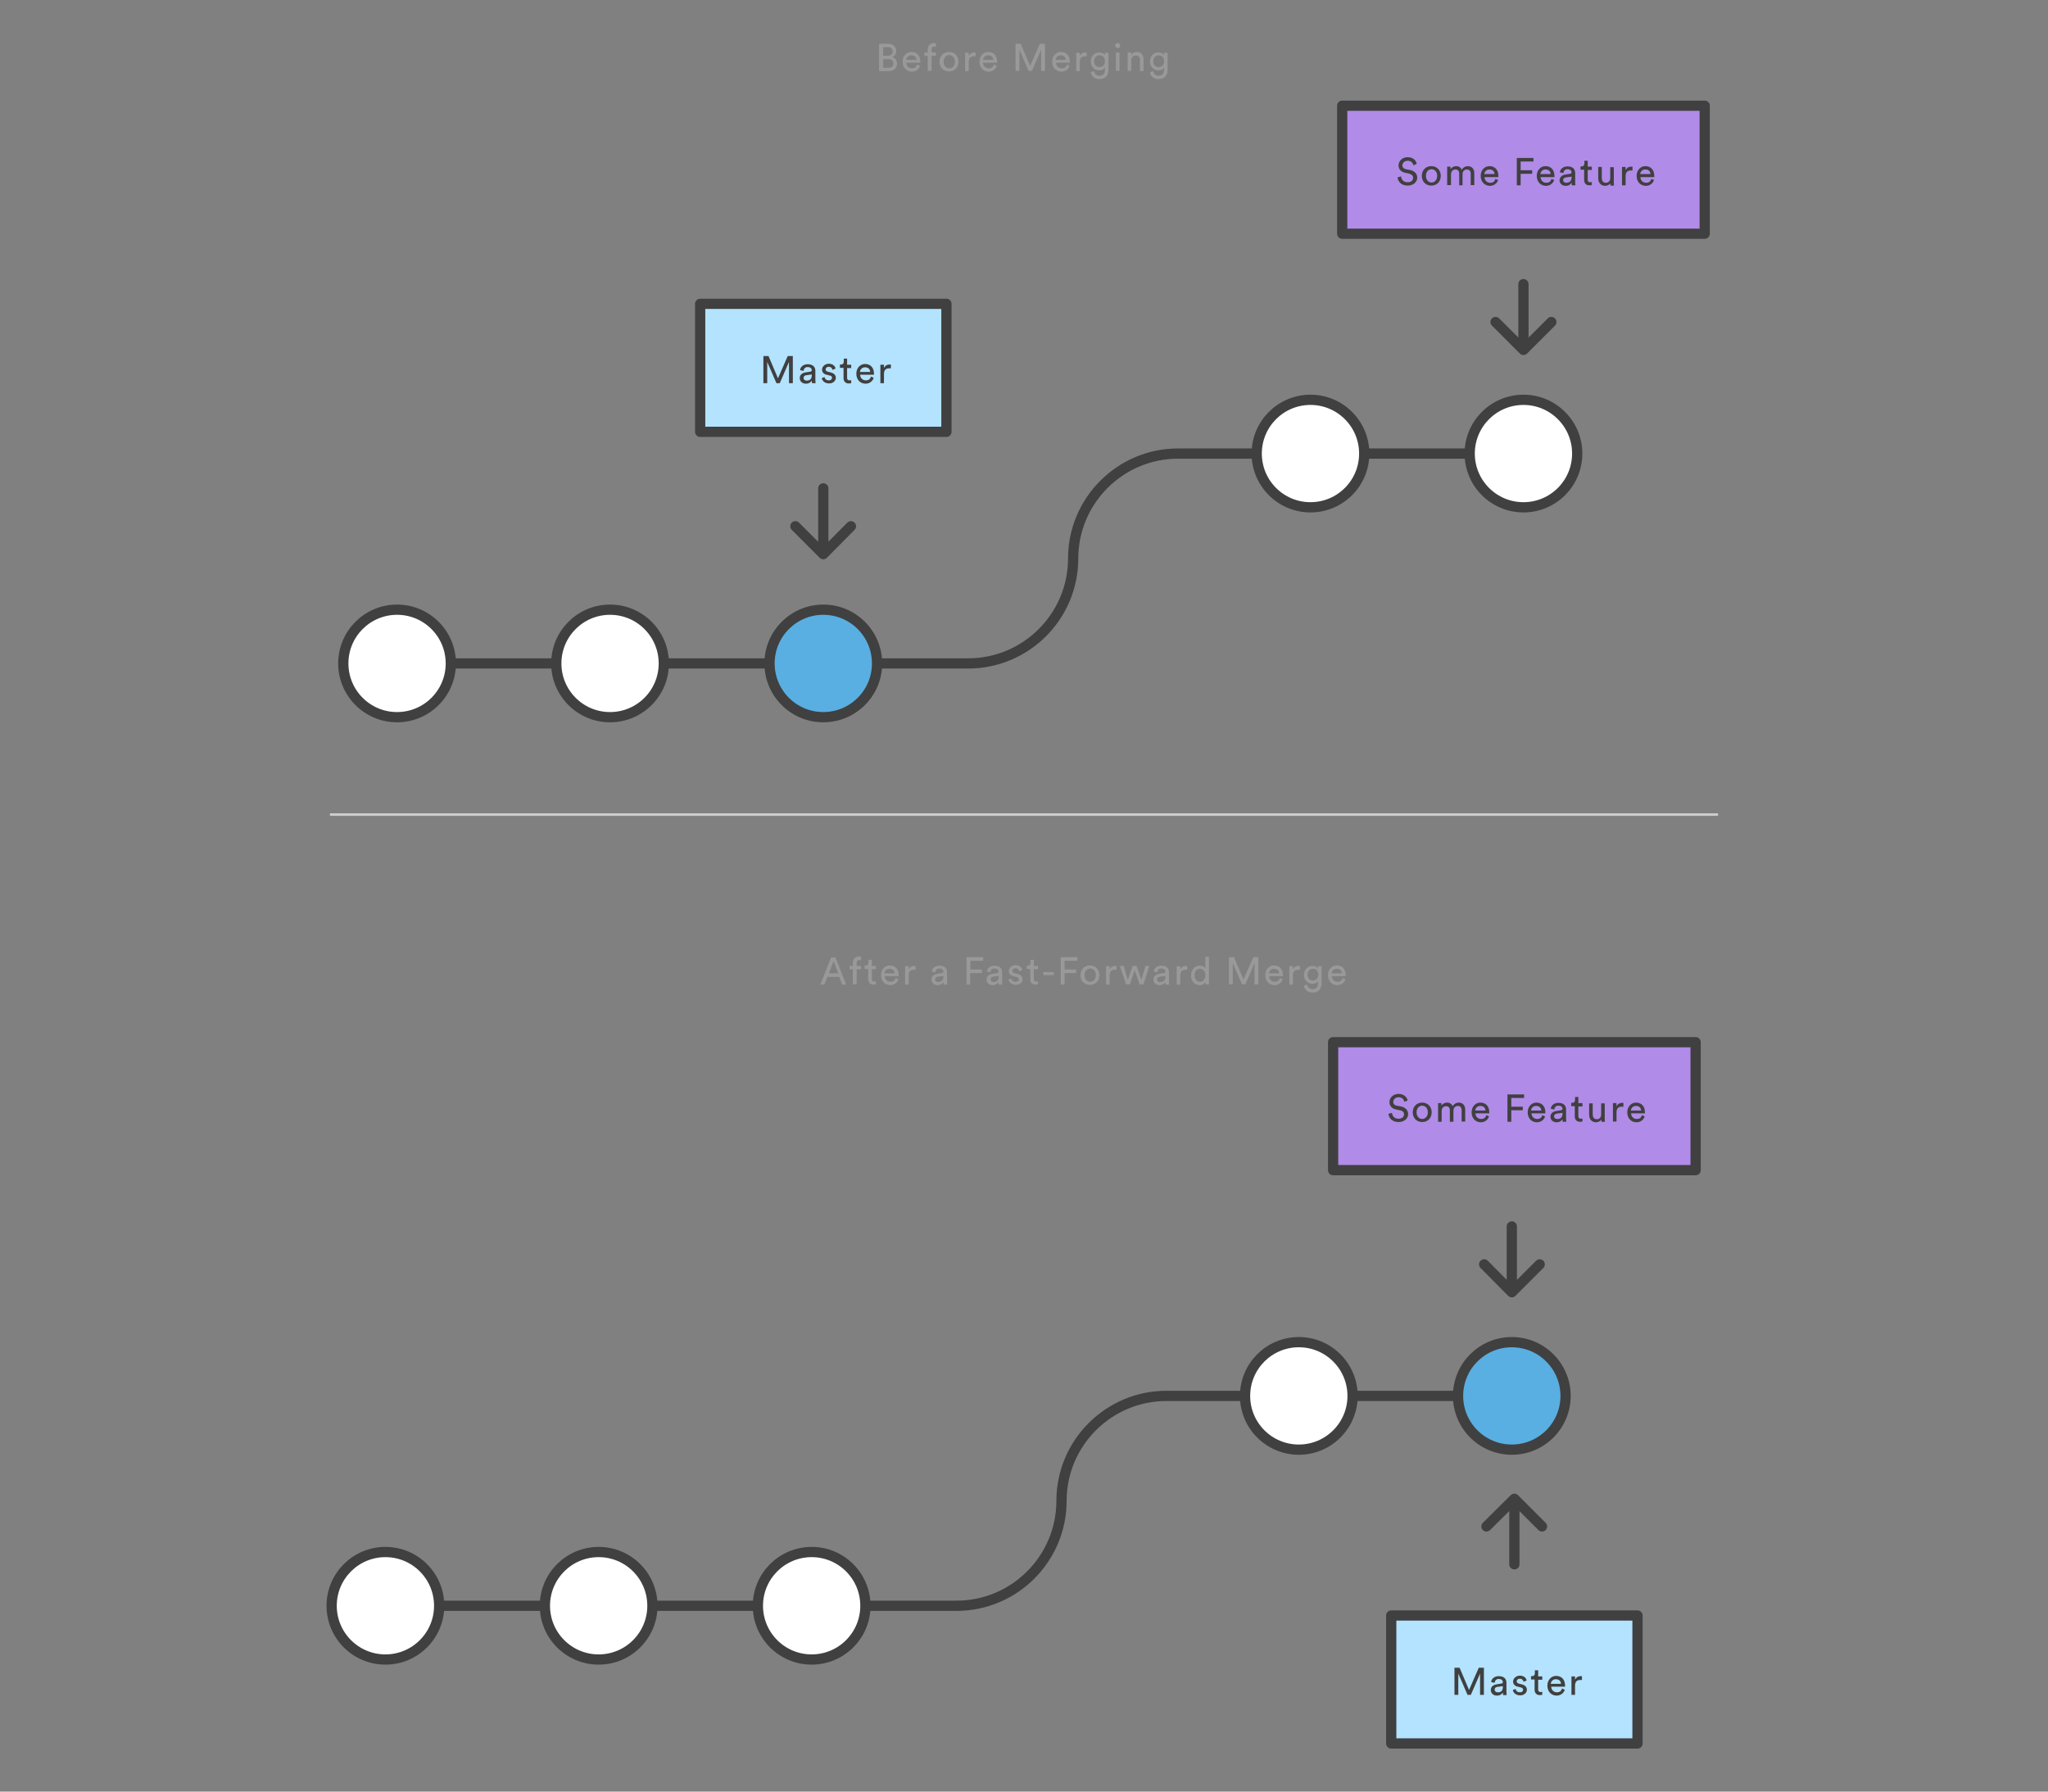<?xml version="1.0"?>
<svg version="1.1" xmlns="http://www.w3.org/2000/svg" xmlns:xlink="http://www.w3.org/1999/xlink" width="800" height="700">
    <rect width="100%" height="100%" fill="#808080" stroke="none"/>
    <desc iVinci="yes" version="4.5" gridStep="20" showGrid="no" snapToGrid="no" codePlatform="0"/>
    <g id="Layer1" opacity="1">
        <g id="Shape1">
            <desc shapeID="1" type="0" basicInfo-basicType="0" basicInfo-roundedRectRadius="12" basicInfo-polygonSides="6" basicInfo-starPoints="5" bounding="rect(-48.1,-25,96.2,50)" text="" font-familyName="" font-pixelSize="20" font-bold="0" font-underline="0" font-alignment="1" strokeStyle="0" markerStart="0" markerEnd="0" shadowEnabled="0" shadowOffsetX="0" shadowOffsetY="2" shadowBlur="4" shadowOpacity="160" blurEnabled="0" blurRadius="4" transform="matrix(1,0,0,1,321.6,143.713)" pers-center="0,0" pers-size="0,0" pers-start="0,0" pers-end="0,0" locked="0" mesh="" flag=""/>
            <path id="shapePath1" d="M273.5,118.713 L369.7,118.713 L369.7,168.713 L273.5,168.713 L273.5,118.713 Z" style="stroke:#404040;stroke-opacity:1;stroke-width:4;stroke-linejoin:round;stroke-miterlimit:2;stroke-linecap:butt;fill-rule:nonzero;fill:#b3e3ff;fill-opacity:1;"/>
        </g>
        <g id="Shape2">
            <desc shapeID="2" type="0" basicInfo-basicType="0" basicInfo-roundedRectRadius="12" basicInfo-polygonSides="6" basicInfo-starPoints="5" bounding="rect(-24.9,-5.4,49.8,10.8)" text="" font-familyName="" font-pixelSize="20" font-bold="0" font-underline="0" font-alignment="1" strokeStyle="0" markerStart="0" markerEnd="0" shadowEnabled="0" shadowOffsetX="0" shadowOffsetY="2" shadowBlur="4" shadowOpacity="160" blurEnabled="0" blurRadius="4" transform="matrix(1,0,0,1,323.1,144.513)" pers-center="0,0" pers-size="0,0" pers-start="0,0" pers-end="0,0" locked="0" mesh="" flag=""/>
            <path id="shapePath2" d="M308.2,149.713 L308.2,141.413 L304.6,149.713 L303.3,149.713 L299.7,141.413 L299.7,149.713 L298.2,149.713 L298.2,139.113 L300.2,139.113 L303.9,147.813 L307.7,139.113 L309.7,139.113 L309.7,149.713 L308.2,149.713 M314.6,145.513 L316.5,145.213 C316.9,145.113 317.1,144.913 317.1,144.713 C317.1,144.013 316.6,143.413 315.5,143.413 C314.5,143.413 314,144.013 313.9,144.913 L312.5,144.613 C312.7,143.213 313.9,142.313 315.5,142.313 C317.7,142.313 318.5,143.513 318.5,144.913 L318.5,148.513 C318.5,149.113 318.6,149.513 318.6,149.713 L317.2,149.713 C317.2,149.513 317.1,149.213 317.1,148.713 C316.8,149.213 316.1,149.913 314.8,149.913 C313.3,149.913 312.4,148.913 312.4,147.713 C312.4,146.413 313.4,145.713 314.6,145.513 M317.1,146.613 L317.1,146.313 L314.9,146.613 C314.3,146.713 313.9,147.013 313.9,147.713 C313.9,148.213 314.3,148.713 315.1,148.713 C316.2,148.713 317.1,148.213 317.1,146.613 M322.1,147.313 C322.2,148.113 322.8,148.613 323.8,148.613 C324.6,148.613 325,148.113 325,147.613 C325,147.113 324.7,146.813 324.1,146.713 L322.9,146.413 C321.8,146.213 321.1,145.413 321.1,144.413 C321.1,143.213 322.3,142.113 323.7,142.113 C325.7,142.113 326.3,143.413 326.4,144.013 L325.2,144.513 C325.1,144.113 324.8,143.313 323.7,143.313 C323,143.313 322.5,143.813 322.5,144.313 C322.5,144.713 322.8,145.113 323.3,145.213 L324.5,145.513 C325.8,145.813 326.5,146.613 326.5,147.613 C326.5,148.613 325.6,149.813 323.9,149.813 C321.9,149.813 321.1,148.513 321,147.713 L322.1,147.313 M330.9,142.513 L332.5,142.513 L332.5,143.813 L330.9,143.813 L330.9,147.613 C330.9,148.313 331.2,148.613 331.9,148.613 C332.1,148.613 332.3,148.613 332.5,148.513 L332.5,149.713 C332.4,149.713 332,149.813 331.5,149.813 C330.3,149.813 329.5,149.013 329.5,147.713 L329.5,143.713 L328.1,143.713 L328.1,142.413 L328.5,142.413 C329.3,142.413 329.6,141.913 329.6,141.313 L329.6,140.113 L330.9,140.113 L330.9,142.513 M341.3,147.613 C340.9,148.913 339.7,149.913 338.1,149.913 C336.2,149.913 334.5,148.513 334.5,146.013 C334.5,143.713 336.1,142.213 337.9,142.213 C340.1,142.213 341.4,143.713 341.4,146.013 L341.4,146.413 L336,146.413 C336,147.713 337,148.613 338.2,148.613 C339.4,148.613 340,148.013 340.2,147.113 L341.3,147.613 M339.9,145.313 C339.9,144.313 339.2,143.513 337.9,143.513 C336.7,143.513 336,144.413 335.9,145.313 L339.9,145.313 M347.9,143.913 L347.3,143.913 C346.1,143.913 345.3,144.513 345.3,146.113 L345.3,149.713 L343.9,149.713 L343.9,142.513 L345.3,142.513 L345.3,143.813 C345.8,142.713 346.7,142.413 347.5,142.413 L348,142.413 L348,143.913 L347.9,143.913 Z" style="stroke:none;fill-rule:nonzero;fill:#404040;fill-opacity:1;"/>
        </g>
        <g id="Shape3">
            <desc shapeID="3" type="0" basicInfo-basicType="0" basicInfo-roundedRectRadius="12" basicInfo-polygonSides="6" basicInfo-starPoints="5" bounding="rect(-219.95,-41,439.9,82)" text="" font-familyName="" font-pixelSize="20" font-bold="0" font-underline="0" font-alignment="1" strokeStyle="0" markerStart="0" markerEnd="0" shadowEnabled="0" shadowOffsetX="0" shadowOffsetY="2" shadowBlur="4" shadowOpacity="160" blurEnabled="0" blurRadius="4" transform="matrix(1,0,0,1,395.95,218.213)" pers-center="0,0" pers-size="0,0" pers-start="0,0" pers-end="0,0" locked="0" mesh="" flag=""/>
            <path id="shapePath3" d="M321.6,214.313 L321.6,190.813 M332.4,205.613 L321.6,216.513 L310.7,205.613 M615.9,177.213 L532.9,177.213 L574.1,177.213 M419.2,218.213 C419.2,240.813 400.8,259.213 378.2,259.213 L176,259.213 M419.2,218.213 C419.2,195.613 437.6,177.213 460.2,177.213 L490.9,177.213 " style="stroke:#404040;stroke-opacity:1;stroke-width:4;stroke-linejoin:round;stroke-miterlimit:2;stroke-linecap:round;fill:none;"/>
        </g>
        <g id="Shape4">
            <desc shapeID="4" type="0" basicInfo-basicType="0" basicInfo-roundedRectRadius="12" basicInfo-polygonSides="6" basicInfo-starPoints="5" bounding="rect(-21,-21,42,42)" text="" font-familyName="" font-pixelSize="20" font-bold="0" font-underline="0" font-alignment="1" strokeStyle="0" markerStart="0" markerEnd="0" shadowEnabled="0" shadowOffsetX="0" shadowOffsetY="2" shadowBlur="4" shadowOpacity="160" blurEnabled="0" blurRadius="4" transform="matrix(1,0,0,1,321.6,259.213)" pers-center="0,0" pers-size="0,0" pers-start="0,0" pers-end="0,0" locked="0" mesh="" flag=""/>
            <path id="shapePath4" d="M342.6,259.213 C342.6,270.811 333.198,280.213 321.6,280.213 C310.002,280.213 300.6,270.811 300.6,259.213 C300.6,247.615 310.002,238.213 321.6,238.213 C333.198,238.213 342.6,247.615 342.6,259.213 Z" style="stroke:#404040;stroke-opacity:1;stroke-width:4;stroke-linejoin:round;stroke-miterlimit:2;stroke-linecap:butt;fill-rule:evenodd;fill:#59afe1;fill-opacity:1;"/>
        </g>
        <g id="Shape5">
            <desc shapeID="5" type="0" basicInfo-basicType="0" basicInfo-roundedRectRadius="12" basicInfo-polygonSides="6" basicInfo-starPoints="5" bounding="rect(-21,-21,42,42)" text="" font-familyName="" font-pixelSize="20" font-bold="0" font-underline="0" font-alignment="1" strokeStyle="0" markerStart="0" markerEnd="0" shadowEnabled="0" shadowOffsetX="0" shadowOffsetY="2" shadowBlur="4" shadowOpacity="160" blurEnabled="0" blurRadius="4" transform="matrix(1,0,0,1,511.9,177.213)" pers-center="0,0" pers-size="0,0" pers-start="0,0" pers-end="0,0" locked="0" mesh="" flag=""/>
            <path id="shapePath5" d="M532.9,177.213 C532.9,188.811 523.498,198.213 511.9,198.213 C500.302,198.213 490.9,188.811 490.9,177.213 C490.9,165.615 500.302,156.213 511.9,156.213 C523.498,156.213 532.9,165.615 532.9,177.213 Z" style="stroke:#404040;stroke-opacity:1;stroke-width:4;stroke-linejoin:round;stroke-miterlimit:2;stroke-linecap:round;fill-rule:evenodd;fill:#ffffff;fill-opacity:1;"/>
        </g>
        <g id="Shape6">
            <desc shapeID="6" type="0" basicInfo-basicType="0" basicInfo-roundedRectRadius="12" basicInfo-polygonSides="6" basicInfo-starPoints="5" bounding="rect(-21,-21,42,42)" text="" font-familyName="" font-pixelSize="20" font-bold="0" font-underline="0" font-alignment="1" strokeStyle="0" markerStart="0" markerEnd="0" shadowEnabled="0" shadowOffsetX="0" shadowOffsetY="2" shadowBlur="4" shadowOpacity="160" blurEnabled="0" blurRadius="4" transform="matrix(1,0,0,1,595.1,177.213)" pers-center="0,0" pers-size="0,0" pers-start="0,0" pers-end="0,0" locked="0" mesh="" flag=""/>
            <path id="shapePath6" d="M616.1,177.213 C616.1,188.811 606.698,198.213 595.1,198.213 C583.502,198.213 574.1,188.811 574.1,177.213 C574.1,165.615 583.502,156.213 595.1,156.213 C606.698,156.213 616.1,165.615 616.1,177.213 Z" style="stroke:#404040;stroke-opacity:1;stroke-width:4;stroke-linejoin:round;stroke-miterlimit:2;stroke-linecap:round;fill-rule:evenodd;fill:#ffffff;fill-opacity:1;"/>
        </g>
        <g id="Shape7">
            <desc shapeID="7" type="0" basicInfo-basicType="0" basicInfo-roundedRectRadius="12" basicInfo-polygonSides="6" basicInfo-starPoints="5" bounding="rect(-21,-21,42,42)" text="" font-familyName="" font-pixelSize="20" font-bold="0" font-underline="0" font-alignment="1" strokeStyle="0" markerStart="0" markerEnd="0" shadowEnabled="0" shadowOffsetX="0" shadowOffsetY="2" shadowBlur="4" shadowOpacity="160" blurEnabled="0" blurRadius="4" transform="matrix(1,0,0,1,238.3,259.213)" pers-center="0,0" pers-size="0,0" pers-start="0,0" pers-end="0,0" locked="0" mesh="" flag=""/>
            <path id="shapePath7" d="M259.3,259.213 C259.3,270.811 249.898,280.213 238.3,280.213 C226.702,280.213 217.3,270.811 217.3,259.213 C217.3,247.615 226.702,238.213 238.3,238.213 C249.898,238.213 259.3,247.615 259.3,259.213 Z" style="stroke:#404040;stroke-opacity:1;stroke-width:4;stroke-linejoin:round;stroke-miterlimit:2;stroke-linecap:round;fill-rule:evenodd;fill:#ffffff;fill-opacity:1;"/>
        </g>
        <g id="Shape8">
            <desc shapeID="8" type="0" basicInfo-basicType="0" basicInfo-roundedRectRadius="12" basicInfo-polygonSides="6" basicInfo-starPoints="5" bounding="rect(-21,-21,42,42)" text="" font-familyName="" font-pixelSize="20" font-bold="0" font-underline="0" font-alignment="1" strokeStyle="0" markerStart="0" markerEnd="0" shadowEnabled="0" shadowOffsetX="0" shadowOffsetY="2" shadowBlur="4" shadowOpacity="160" blurEnabled="0" blurRadius="4" transform="matrix(1,0,0,1,155.1,259.213)" pers-center="0,0" pers-size="0,0" pers-start="0,0" pers-end="0,0" locked="0" mesh="" flag=""/>
            <path id="shapePath8" d="M176.1,259.213 C176.1,270.811 166.698,280.213 155.1,280.213 C143.502,280.213 134.1,270.811 134.1,259.213 C134.1,247.615 143.502,238.213 155.1,238.213 C166.698,238.213 176.1,247.615 176.1,259.213 Z" style="stroke:#404040;stroke-opacity:1;stroke-width:4;stroke-linejoin:round;stroke-miterlimit:2;stroke-linecap:round;fill-rule:evenodd;fill:#ffffff;fill-opacity:1;"/>
        </g>
        <g id="Shape9">
            <desc shapeID="9" type="0" basicInfo-basicType="0" basicInfo-roundedRectRadius="12" basicInfo-polygonSides="6" basicInfo-starPoints="5" bounding="rect(-70.8,-25,141.6,50)" text="" font-familyName="" font-pixelSize="20" font-bold="0" font-underline="0" font-alignment="1" strokeStyle="0" markerStart="0" markerEnd="0" shadowEnabled="0" shadowOffsetX="0" shadowOffsetY="2" shadowBlur="4" shadowOpacity="160" blurEnabled="0" blurRadius="4" transform="matrix(1,0,0,1,595.1,66.313)" pers-center="0,0" pers-size="0,0" pers-start="0,0" pers-end="0,0" locked="0" mesh="" flag=""/>
            <path id="shapePath9" d="M524.3,41.313 L665.9,41.313 L665.9,91.313 L524.3,91.313 L524.3,41.313 Z" style="stroke:#404040;stroke-opacity:1;stroke-width:4;stroke-linejoin:round;stroke-miterlimit:2;stroke-linecap:round;fill-rule:nonzero;fill:#b18be8;fill-opacity:1;"/>
        </g>
        <g id="Shape10">
            <desc shapeID="10" type="0" basicInfo-basicType="0" basicInfo-roundedRectRadius="12" basicInfo-polygonSides="6" basicInfo-starPoints="5" bounding="rect(-50.15,-5.6,100.3,11.2)" text="" font-familyName="" font-pixelSize="20" font-bold="0" font-underline="0" font-alignment="1" strokeStyle="0" markerStart="0" markerEnd="0" shadowEnabled="0" shadowOffsetX="0" shadowOffsetY="2" shadowBlur="4" shadowOpacity="160" blurEnabled="0" blurRadius="4" transform="matrix(1,0,0,1,596.05,67.013)" pers-center="0,0" pers-size="0,0" pers-start="0,0" pers-end="0,0" locked="0" mesh="" flag=""/>
            <path id="shapePath10" d="M552.1,64.613 C552,63.813 551.3,62.813 549.9,62.813 C548.7,62.813 547.8,63.613 547.8,64.613 C547.8,65.413 548.3,65.913 549.2,66.113 L550.8,66.413 C552.6,66.813 553.6,67.913 553.6,69.413 C553.6,71.013 552.2,72.513 549.9,72.513 C547.3,72.513 546.1,70.913 545.9,69.313 L547.3,68.913 C547.4,70.113 548.2,71.213 549.8,71.213 C551.3,71.213 552,70.413 552,69.513 C552,68.713 551.5,68.113 550.4,67.813 L548.9,67.513 C547.4,67.213 546.3,66.213 546.3,64.613 C546.3,62.913 547.8,61.413 549.8,61.413 C552.2,61.413 553.2,62.913 553.4,64.013 L552.1,64.613 M562.8,68.713 C562.8,70.913 561.3,72.513 559.1,72.513 C556.9,72.513 555.4,70.913 555.4,68.713 C555.4,66.513 556.9,64.913 559.1,64.913 C561.3,64.913 562.8,66.513 562.8,68.713 M561.4,68.713 C561.4,67.013 560.3,66.113 559.2,66.113 C558.1,66.113 557,67.013 557,68.713 C557,70.413 558.1,71.313 559.2,71.313 C560.3,71.313 561.4,70.413 561.4,68.713 M565.3,72.313 L565.3,65.113 L566.6,65.113 L566.6,66.113 C567.1,65.313 568,64.913 568.8,64.913 C569.7,64.913 570.6,65.313 571,66.313 C571.6,65.313 572.5,64.913 573.4,64.913 C574.7,64.913 575.9,65.813 575.9,67.613 L575.9,72.313 L574.5,72.313 L574.5,67.813 C574.5,66.913 574,66.213 573,66.213 C572,66.213 571.3,67.013 571.3,68.013 L571.3,72.413 L570,72.413 L570,67.813 C570,66.913 569.6,66.213 568.5,66.213 C567.5,66.213 566.8,67.013 566.8,68.013 L566.8,72.313 L565.3,72.313 M585.2,70.313 C584.8,71.613 583.6,72.613 582,72.613 C580.1,72.613 578.4,71.213 578.4,68.713 C578.4,66.413 580,64.913 581.8,64.913 C584,64.913 585.3,66.413 585.3,68.713 L585.3,69.213 L579.9,69.213 C579.9,70.513 580.9,71.413 582.1,71.413 C583.3,71.413 583.9,70.813 584.1,69.913 L585.2,70.313 M583.8,68.013 C583.8,67.013 583.1,66.213 581.8,66.213 C580.6,66.213 579.9,67.113 579.8,68.013 L583.8,68.013 M592.5,72.313 L592.5,61.713 L599,61.713 L599,63.113 L594,63.113 L594,66.513 L598.5,66.513 L598.5,67.913 L594,67.913 L594,72.413 L592.5,72.413 L592.5,72.313 M607.1,70.313 C606.7,71.613 605.5,72.613 603.9,72.613 C602,72.613 600.3,71.213 600.3,68.713 C600.3,66.413 601.9,64.913 603.7,64.913 C605.9,64.913 607.2,66.413 607.2,68.713 L607.2,69.213 L601.8,69.213 C601.8,70.513 602.8,71.413 604,71.413 C605.2,71.413 605.8,70.813 606,69.913 L607.1,70.313 M605.7,68.013 C605.7,67.013 605,66.213 603.7,66.213 C602.5,66.213 601.8,67.113 601.7,68.013 L605.7,68.013 M611.4,68.213 L613.3,67.913 C613.7,67.813 613.9,67.613 613.9,67.413 C613.9,66.713 613.4,66.113 612.3,66.113 C611.3,66.113 610.8,66.713 610.7,67.613 L609.3,67.313 C609.5,65.913 610.7,65.013 612.3,65.013 C614.5,65.013 615.3,66.213 615.3,67.613 L615.3,71.213 C615.3,71.813 615.4,72.213 615.4,72.413 L614,72.413 C614,72.213 613.9,71.913 613.9,71.413 C613.6,71.913 612.9,72.613 611.6,72.613 C610.1,72.613 609.2,71.613 609.2,70.413 C609.3,69.113 610.2,68.413 611.4,68.213 M613.9,69.313 L613.9,69.013 L611.7,69.313 C611.1,69.413 610.6,69.713 610.6,70.413 C610.6,70.913 611,71.413 611.8,71.413 C613,71.413 613.9,70.813 613.9,69.313 M620.2,65.113 L621.8,65.113 L621.8,66.413 L620.2,66.413 L620.2,70.213 C620.2,70.913 620.5,71.213 621.2,71.213 C621.4,71.213 621.6,71.213 621.8,71.113 L621.8,72.313 C621.7,72.313 621.3,72.413 620.8,72.413 C619.6,72.413 618.8,71.613 618.8,70.313 L618.8,66.313 L617.4,66.313 L617.4,65.013 L617.8,65.013 C618.6,65.013 618.9,64.513 618.9,63.913 L618.9,62.813 L620.2,62.813 L620.2,65.113 M627,72.613 C625.3,72.613 624.3,71.313 624.3,69.713 L624.3,65.213 L625.7,65.213 L625.7,69.513 C625.7,70.513 626.1,71.413 627.3,71.413 C628.4,71.413 629,70.613 629,69.613 L629,65.313 L630.4,65.313 L630.4,71.213 C630.4,71.813 630.4,72.313 630.5,72.513 L629.1,72.513 C629.1,72.313 629,71.913 629,71.613 C628.7,72.213 627.8,72.613 627,72.613 M637.6,66.613 L637,66.613 C635.8,66.613 635,67.213 635,68.813 L635,72.413 L633.6,72.413 L633.6,65.213 L635,65.213 L635,66.513 C635.5,65.413 636.4,65.113 637.2,65.113 L637.7,65.113 L637.7,66.613 L637.6,66.613 M646.1,70.313 C645.7,71.613 644.5,72.613 642.9,72.613 C641,72.613 639.3,71.213 639.3,68.713 C639.3,66.413 640.9,64.913 642.7,64.913 C644.9,64.913 646.2,66.413 646.2,68.713 L646.2,69.213 L640.8,69.213 C640.8,70.513 641.8,71.413 643,71.413 C644.2,71.413 644.8,70.813 645,69.913 L646.1,70.313 M644.7,68.013 C644.7,67.013 644,66.213 642.7,66.213 C641.5,66.213 640.8,67.113 640.7,68.013 L644.7,68.013 Z" style="stroke:none;fill-rule:nonzero;fill:#404040;fill-opacity:1;"/>
        </g>
        <g id="Shape11">
            <desc shapeID="11" type="0" basicInfo-basicType="0" basicInfo-roundedRectRadius="12" basicInfo-polygonSides="6" basicInfo-starPoints="5" bounding="rect(-10.9,-12.85,21.8,25.7)" text="" font-familyName="" font-pixelSize="20" font-bold="0" font-underline="0" font-alignment="1" strokeStyle="0" markerStart="0" markerEnd="0" shadowEnabled="0" shadowOffsetX="0" shadowOffsetY="2" shadowBlur="4" shadowOpacity="160" blurEnabled="0" blurRadius="4" transform="matrix(1,0,0,1,595.1,123.863)" pers-center="0,0" pers-size="0,0" pers-start="0,0" pers-end="0,0" locked="0" mesh="" flag=""/>
            <path id="shapePath11" d="M595.1,134.513 L595.1,111.013 M606,125.813 L595.1,136.713 L584.2,125.813 " style="stroke:#404040;stroke-opacity:1;stroke-width:4;stroke-linejoin:round;stroke-miterlimit:2;stroke-linecap:round;fill:none;"/>
        </g>
        <g id="Shape12">
            <desc shapeID="12" type="0" basicInfo-basicType="0" basicInfo-roundedRectRadius="12" basicInfo-polygonSides="6" basicInfo-starPoints="5" bounding="rect(-270.7,0,541.4,0)" text="" font-familyName="" font-pixelSize="20" font-bold="0" font-underline="0" font-alignment="1" strokeStyle="0" markerStart="0" markerEnd="0" shadowEnabled="0" shadowOffsetX="0" shadowOffsetY="2" shadowBlur="4" shadowOpacity="160" blurEnabled="0" blurRadius="4" transform="matrix(1,0,0,1,400,318.26)" pers-center="0,0" pers-size="0,0" pers-start="0,0" pers-end="0,0" locked="0" mesh="" flag=""/>
            <path id="shapePath12" d="M129.3,318.26 L670.7,318.26 " style="stroke:#cccccc;stroke-opacity:1;stroke-width:1;stroke-linejoin:round;stroke-miterlimit:2;stroke-linecap:round;fill:none;"/>
        </g>
        <g id="Shape13">
            <desc shapeID="13" type="0" basicInfo-basicType="0" basicInfo-roundedRectRadius="12" basicInfo-polygonSides="6" basicInfo-starPoints="5" bounding="rect(-56.35,-7.05,112.7,14.1)" text="" font-familyName="" font-pixelSize="20" font-bold="0" font-underline="0" font-alignment="1" strokeStyle="0" markerStart="0" markerEnd="0" shadowEnabled="0" shadowOffsetX="0" shadowOffsetY="2" shadowBlur="4" shadowOpacity="160" blurEnabled="0" blurRadius="4" transform="matrix(1,0,0,1,399.75,23.85)" pers-center="0,0" pers-size="0,0" pers-start="0,0" pers-end="0,0" locked="0" mesh="" flag=""/>
            <path id="shapePath13" d="M346.9,17.1 C348.9,17.1 350.1,18.3 350.1,20 C350.1,21.1 349.4,22 348.5,22.3 C349.7,22.6 350.4,23.7 350.4,24.9 C350.4,26.6 349.1,27.8 347.1,27.8 L343.4,27.8 L343.4,17.1 L346.9,17.1 M346.8,21.8 C348,21.8 348.7,21.1 348.7,20.1 C348.7,19.1 348,18.4 346.8,18.4 L345,18.4 L345,21.8 L346.8,21.8 M347,26.5 C348.2,26.5 349,25.8 349,24.8 C349,23.8 348.4,23.1 347.1,23.1 L345,23.1 L345,26.5 L347,26.5 M359.4,25.7 C359,27 357.8,28 356.2,28 C354.3,28 352.6,26.6 352.6,24.1 C352.6,21.8 354.2,20.3 356,20.3 C358.2,20.3 359.5,21.8 359.5,24.1 L359.5,24.5 L354,24.5 C354,25.8 355,26.7 356.2,26.7 C357.4,26.7 358,26.1 358.2,25.2 L359.4,25.7 M358,23.4 C358,22.4 357.3,21.6 356,21.6 C354.8,21.6 354.1,22.5 354,23.4 L358,23.4 M363.9,21.8 L363.9,27.7 L362.4,27.7 L362.4,21.8 L361.1,21.8 L361.1,20.5 L362.4,20.5 L362.4,19.3 C362.4,17.7 363.5,16.8 364.8,16.8 C365.3,16.8 365.6,16.9 365.6,17 L365.6,18.3 C365.5,18.3 365.3,18.2 365,18.2 C364.5,18.2 363.9,18.4 363.9,19.4 L363.9,20.5 L365.6,20.5 L365.6,21.8 L363.9,21.8 M374.4,24.1 C374.4,26.3 372.9,27.9 370.7,27.9 C368.5,27.9 367,26.3 367,24.1 C367,21.9 368.5,20.3 370.7,20.3 C372.9,20.3 374.4,21.9 374.4,24.1 M373,24.1 C373,22.4 371.9,21.5 370.8,21.5 C369.7,21.5 368.6,22.4 368.6,24.1 C368.6,25.8 369.7,26.7 370.8,26.7 C371.9,26.7 373,25.8 373,24.1 M381,22 L380.4,22 C379.2,22 378.4,22.6 378.4,24.2 L378.4,27.8 L377,27.8 L377,20.6 L378.4,20.6 L378.4,21.9 C378.9,20.8 379.8,20.5 380.6,20.5 L381.1,20.5 L381.1,22 L381,22 M389.4,25.7 C389,27 387.8,28 386.2,28 C384.3,28 382.6,26.6 382.6,24.1 C382.6,21.8 384.2,20.3 386,20.3 C388.2,20.3 389.5,21.8 389.5,24.1 L389.5,24.5 L384,24.5 C384,25.8 385,26.7 386.2,26.7 C387.4,26.7 388,26.1 388.2,25.2 L389.4,25.7 M388,23.4 C388,22.4 387.3,21.6 386,21.6 C384.8,21.6 384.1,22.5 384,23.4 L388,23.4 M406.7,27.7 L406.7,19.4 L403.1,27.7 L401.8,27.7 L398.2,19.4 L398.2,27.7 L396.7,27.7 L396.7,17.1 L398.7,17.1 L402.4,25.8 L406.2,17.1 L408.2,17.1 L408.2,27.7 L406.7,27.7 M417.8,25.7 C417.4,27 416.2,28 414.6,28 C412.7,28 411,26.6 411,24.1 C411,21.8 412.6,20.3 414.4,20.3 C416.6,20.3 417.9,21.8 417.9,24.1 L417.9,24.5 L412.5,24.5 C412.5,25.8 413.5,26.7 414.7,26.7 C415.9,26.7 416.5,26.1 416.7,25.2 L417.8,25.7 M416.3,23.4 C416.3,22.4 415.6,21.6 414.3,21.6 C413.1,21.6 412.4,22.5 412.3,23.4 L416.3,23.4 M424.4,22 L423.8,22 C422.6,22 421.8,22.6 421.8,24.2 L421.8,27.8 L420.4,27.8 L420.4,20.6 L421.8,20.6 L421.8,21.9 C422.3,20.8 423.2,20.5 424,20.5 L424.5,20.5 L424.5,22 L424.4,22 M427.4,27.8 C427.5,28.8 428.3,29.6 429.4,29.6 C430.9,29.6 431.6,28.8 431.6,27.3 L431.6,26.3 C431.3,27 430.5,27.5 429.4,27.5 C427.5,27.5 426.1,26 426.1,24 C426.1,22.1 427.4,20.5 429.4,20.5 C430.5,20.5 431.3,20.9 431.6,21.6 L431.6,20.6 L433,20.6 L433,27.3 C433,29.1 432.1,30.9 429.4,30.9 C427.6,30.9 426.3,29.8 426.1,28.2 L427.4,27.8 M431.6,23.9 C431.6,22.5 430.8,21.6 429.5,21.6 C428.3,21.6 427.4,22.5 427.4,23.9 C427.4,25.3 428.2,26.2 429.5,26.2 C430.8,26.2 431.6,25.3 431.6,23.9 M436.6,16.8 C437.2,16.8 437.6,17.2 437.6,17.8 C437.6,18.4 437.2,18.8 436.6,18.8 C436,18.8 435.6,18.3 435.6,17.8 C435.6,17.2 436.1,16.8 436.6,16.8 M435.9,27.7 L435.9,20.5 L437.3,20.5 L437.3,27.7 L435.9,27.7 M441.9,27.7 L440.5,27.7 L440.5,20.5 L441.9,20.5 L441.9,21.5 C442.4,20.6 443.3,20.3 444.1,20.3 C445.8,20.3 446.7,21.5 446.7,23.2 L446.7,27.8 L445.3,27.8 L445.3,23.5 C445.3,22.5 444.9,21.7 443.6,21.7 C442.5,21.7 441.9,22.6 441.9,23.7 L441.9,27.7 M450.5,27.8 C450.6,28.8 451.4,29.6 452.5,29.6 C454,29.6 454.7,28.8 454.7,27.3 L454.7,26.3 C454.4,27 453.6,27.5 452.5,27.5 C450.6,27.5 449.2,26 449.2,24 C449.2,22.1 450.5,20.5 452.5,20.5 C453.6,20.5 454.4,20.9 454.7,21.6 L454.7,20.6 L456.1,20.6 L456.1,27.3 C456.1,29.1 455.2,30.9 452.5,30.9 C450.7,30.9 449.4,29.8 449.2,28.2 L450.5,27.8 M454.7,23.9 C454.7,22.5 453.9,21.6 452.6,21.6 C451.4,21.6 450.5,22.5 450.5,23.9 C450.5,25.3 451.3,26.2 452.6,26.2 C453.9,26.2 454.7,25.3 454.7,23.9 Z" style="stroke:none;fill-rule:nonzero;fill:#999999;fill-opacity:1;"/>
        </g>
        <g id="Shape14">
            <desc shapeID="14" type="0" basicInfo-basicType="0" basicInfo-roundedRectRadius="12" basicInfo-polygonSides="6" basicInfo-starPoints="5" bounding="rect(-48.1,-25,96.2,50)" text="" font-familyName="" font-pixelSize="20" font-bold="0" font-underline="0" font-alignment="1" strokeStyle="0" markerStart="0" markerEnd="0" shadowEnabled="0" shadowOffsetX="0" shadowOffsetY="2" shadowBlur="4" shadowOpacity="160" blurEnabled="0" blurRadius="4" transform="matrix(1,0,0,1,591.55,656.198)" pers-center="0,0" pers-size="0,0" pers-start="0,0" pers-end="0,0" locked="0" mesh="" flag=""/>
            <path id="shapePath14" d="M543.45,631.198 L639.65,631.198 L639.65,681.198 L543.45,681.198 L543.45,631.198 Z" style="stroke:#404040;stroke-opacity:1;stroke-width:4;stroke-linejoin:round;stroke-miterlimit:2;stroke-linecap:butt;fill-rule:nonzero;fill:#b3e3ff;fill-opacity:1;"/>
        </g>
        <g id="Shape15">
            <desc shapeID="15" type="0" basicInfo-basicType="0" basicInfo-roundedRectRadius="12" basicInfo-polygonSides="6" basicInfo-starPoints="5" bounding="rect(-24.9,-5.45,49.8,10.9)" text="" font-familyName="" font-pixelSize="20" font-bold="0" font-underline="0" font-alignment="1" strokeStyle="0" markerStart="0" markerEnd="0" shadowEnabled="0" shadowOffsetX="0" shadowOffsetY="2" shadowBlur="4" shadowOpacity="160" blurEnabled="0" blurRadius="4" transform="matrix(1,0,0,1,593.05,657.047)" pers-center="0,0" pers-size="0,0" pers-start="0,0" pers-end="0,0" locked="0" mesh="" flag=""/>
            <path id="shapePath15" d="M578.15,662.198 L578.15,653.897 L574.55,662.198 L573.25,662.198 L569.65,653.897 L569.65,662.198 L568.15,662.198 L568.15,651.597 L570.15,651.597 L573.85,660.297 L577.65,651.597 L579.65,651.597 L579.65,662.198 L578.15,662.198 M584.55,658.097 L586.45,657.797 C586.85,657.698 587.05,657.497 587.05,657.297 C587.05,656.597 586.55,655.997 585.45,655.997 C584.45,655.997 583.95,656.597 583.85,657.497 L582.45,657.198 C582.65,655.797 583.85,654.897 585.45,654.897 C587.65,654.897 588.45,656.097 588.45,657.497 L588.45,661.097 C588.45,661.698 588.55,662.097 588.55,662.297 L587.15,662.297 C587.15,662.097 587.05,661.797 587.05,661.297 C586.75,661.797 586.05,662.497 584.75,662.497 C583.25,662.497 582.35,661.497 582.35,660.297 C582.35,658.997 583.35,658.297 584.55,658.097 M587.05,659.097 L587.05,658.797 L584.85,659.097 C584.25,659.198 583.85,659.497 583.85,660.198 C583.85,660.698 584.25,661.198 585.05,661.198 C586.15,661.297 587.05,660.698 587.05,659.097 M592.05,659.897 C592.15,660.698 592.75,661.198 593.75,661.198 C594.55,661.198 594.95,660.797 594.95,660.198 C594.95,659.797 594.65,659.397 594.05,659.297 L592.85,658.997 C591.75,658.797 591.05,657.997 591.05,656.997 C591.05,655.797 592.25,654.698 593.65,654.698 C595.65,654.698 596.25,655.997 596.35,656.597 L595.15,657.097 C595.05,656.698 594.75,655.897 593.65,655.897 C592.95,655.897 592.45,656.397 592.45,656.897 C592.45,657.297 592.75,657.698 593.25,657.797 L594.45,658.097 C595.75,658.397 596.45,659.198 596.45,660.198 C596.45,661.198 595.55,662.397 593.85,662.397 C591.85,662.397 591.05,661.097 590.95,660.297 L592.05,659.897 M600.85,654.997 L602.45,654.997 L602.45,656.297 L600.85,656.297 L600.85,660.097 C600.85,660.797 601.15,661.097 601.85,661.097 C602.05,661.097 602.25,661.097 602.45,660.997 L602.45,662.198 C602.35,662.198 601.95,662.297 601.45,662.297 C600.25,662.297 599.45,661.497 599.45,660.198 L599.45,656.198 L598.05,656.198 L598.05,654.897 L598.45,654.897 C599.25,654.897 599.55,654.397 599.55,653.797 L599.55,652.597 L600.85,652.597 L600.85,654.997 M611.25,660.198 C610.85,661.497 609.65,662.497 608.05,662.497 C606.15,662.497 604.45,661.097 604.45,658.597 C604.45,656.297 606.05,654.797 607.85,654.797 C610.05,654.797 611.35,656.297 611.35,658.597 L611.35,658.997 L605.95,658.997 C605.95,660.297 606.95,661.198 608.15,661.198 C609.35,661.198 609.95,660.597 610.15,659.698 L611.25,660.198 M609.75,657.897 C609.75,656.897 609.05,656.097 607.75,656.097 C606.55,656.097 605.85,656.997 605.75,657.897 L609.75,657.897 M617.85,656.397 L617.25,656.397 C616.05,656.397 615.25,656.997 615.25,658.597 L615.25,662.198 L613.85,662.198 L613.85,654.997 L615.25,654.997 L615.25,656.297 C615.75,655.198 616.65,654.897 617.45,654.897 L617.95,654.897 L617.95,656.397 L617.85,656.397 Z" style="stroke:none;fill-rule:nonzero;fill:#404040;fill-opacity:1;"/>
        </g>
        <g id="Shape16">
            <desc shapeID="16" type="0" basicInfo-basicType="0" basicInfo-roundedRectRadius="12" basicInfo-polygonSides="6" basicInfo-starPoints="5" bounding="rect(-219.9,-41,439.8,82)" text="" font-familyName="" font-pixelSize="20" font-bold="0" font-underline="0" font-alignment="1" strokeStyle="0" markerStart="0" markerEnd="0" shadowEnabled="0" shadowOffsetX="0" shadowOffsetY="2" shadowBlur="4" shadowOpacity="160" blurEnabled="0" blurRadius="4" transform="matrix(1,0,0,1,391.45,586.397)" pers-center="0,0" pers-size="0,0" pers-start="0,0" pers-end="0,0" locked="0" mesh="" flag=""/>
            <path id="shapePath16" d="M591.55,587.698 L591.55,611.198 M580.65,596.397 L591.55,585.597 L602.35,596.397 M611.35,545.397 L528.35,545.397 L569.55,545.397 M414.65,586.397 C414.65,608.997 396.25,627.397 373.65,627.397 L171.55,627.397 M414.65,586.397 C414.65,563.797 433.05,545.397 455.65,545.397 L486.35,545.397 " style="stroke:#404040;stroke-opacity:1;stroke-width:4;stroke-linejoin:round;stroke-miterlimit:2;stroke-linecap:round;fill:none;"/>
        </g>
        <g id="Shape17">
            <desc shapeID="17" type="0" basicInfo-basicType="0" basicInfo-roundedRectRadius="12" basicInfo-polygonSides="6" basicInfo-starPoints="5" bounding="rect(-21,-21,42,42)" text="" font-familyName="" font-pixelSize="20" font-bold="0" font-underline="0" font-alignment="1" strokeStyle="0" markerStart="0" markerEnd="0" shadowEnabled="0" shadowOffsetX="0" shadowOffsetY="2" shadowBlur="4" shadowOpacity="160" blurEnabled="0" blurRadius="4" transform="matrix(1,0,0,1,317.05,627.397)" pers-center="0,0" pers-size="0,0" pers-start="0,0" pers-end="0,0" locked="0" mesh="" flag=""/>
            <path id="shapePath17" d="M338.05,627.397 C338.05,638.995 328.648,648.397 317.05,648.397 C305.452,648.397 296.05,638.995 296.05,627.397 C296.05,615.799 305.452,606.397 317.05,606.397 C328.648,606.397 338.05,615.799 338.05,627.397 Z" style="stroke:#404040;stroke-opacity:1;stroke-width:4;stroke-linejoin:round;stroke-miterlimit:2;stroke-linecap:round;fill-rule:evenodd;fill:#ffffff;fill-opacity:1;"/>
        </g>
        <g id="Shape18">
            <desc shapeID="18" type="0" basicInfo-basicType="0" basicInfo-roundedRectRadius="12" basicInfo-polygonSides="6" basicInfo-starPoints="5" bounding="rect(-21,-21,42,42)" text="" font-familyName="" font-pixelSize="20" font-bold="0" font-underline="0" font-alignment="1" strokeStyle="0" markerStart="0" markerEnd="0" shadowEnabled="0" shadowOffsetX="0" shadowOffsetY="2" shadowBlur="4" shadowOpacity="160" blurEnabled="0" blurRadius="4" transform="matrix(1,0,0,1,233.85,627.397)" pers-center="0,0" pers-size="0,0" pers-start="0,0" pers-end="0,0" locked="0" mesh="" flag=""/>
            <path id="shapePath18" d="M254.85,627.397 C254.85,638.995 245.448,648.397 233.85,648.397 C222.252,648.397 212.85,638.995 212.85,627.397 C212.85,615.799 222.252,606.397 233.85,606.397 C245.448,606.397 254.85,615.799 254.85,627.397 Z" style="stroke:#404040;stroke-opacity:1;stroke-width:4;stroke-linejoin:round;stroke-miterlimit:2;stroke-linecap:round;fill-rule:evenodd;fill:#ffffff;fill-opacity:1;"/>
        </g>
        <g id="Shape19">
            <desc shapeID="19" type="0" basicInfo-basicType="0" basicInfo-roundedRectRadius="12" basicInfo-polygonSides="6" basicInfo-starPoints="5" bounding="rect(-21,-21,42,42)" text="" font-familyName="" font-pixelSize="20" font-bold="0" font-underline="0" font-alignment="1" strokeStyle="0" markerStart="0" markerEnd="0" shadowEnabled="0" shadowOffsetX="0" shadowOffsetY="2" shadowBlur="4" shadowOpacity="160" blurEnabled="0" blurRadius="4" transform="matrix(1,0,0,1,590.55,545.397)" pers-center="0,0" pers-size="0,0" pers-start="0,0" pers-end="0,0" locked="0" mesh="" flag=""/>
            <path id="shapePath19" d="M611.55,545.397 C611.55,556.995 602.148,566.397 590.55,566.397 C578.952,566.397 569.55,556.995 569.55,545.397 C569.55,533.799 578.952,524.397 590.55,524.397 C602.148,524.397 611.55,533.799 611.55,545.397 Z" style="stroke:#404040;stroke-opacity:1;stroke-width:4;stroke-linejoin:round;stroke-miterlimit:2;stroke-linecap:butt;fill-rule:evenodd;fill:#59afe1;fill-opacity:1;"/>
        </g>
        <g id="Shape20">
            <desc shapeID="20" type="0" basicInfo-basicType="0" basicInfo-roundedRectRadius="12" basicInfo-polygonSides="6" basicInfo-starPoints="5" bounding="rect(-21,-21,42,42)" text="" font-familyName="" font-pixelSize="20" font-bold="0" font-underline="0" font-alignment="1" strokeStyle="0" markerStart="0" markerEnd="0" shadowEnabled="0" shadowOffsetX="0" shadowOffsetY="2" shadowBlur="4" shadowOpacity="160" blurEnabled="0" blurRadius="4" transform="matrix(1,0,0,1,507.35,545.397)" pers-center="0,0" pers-size="0,0" pers-start="0,0" pers-end="0,0" locked="0" mesh="" flag=""/>
            <path id="shapePath20" d="M528.35,545.397 C528.35,556.995 518.948,566.397 507.35,566.397 C495.752,566.397 486.35,556.995 486.35,545.397 C486.35,533.799 495.752,524.397 507.35,524.397 C518.948,524.397 528.35,533.799 528.35,545.397 Z" style="stroke:#404040;stroke-opacity:1;stroke-width:4;stroke-linejoin:round;stroke-miterlimit:2;stroke-linecap:round;fill-rule:evenodd;fill:#ffffff;fill-opacity:1;"/>
        </g>
        <g id="Shape21">
            <desc shapeID="21" type="0" basicInfo-basicType="0" basicInfo-roundedRectRadius="12" basicInfo-polygonSides="6" basicInfo-starPoints="5" bounding="rect(-21,-21,42,42)" text="" font-familyName="" font-pixelSize="20" font-bold="0" font-underline="0" font-alignment="1" strokeStyle="0" markerStart="0" markerEnd="0" shadowEnabled="0" shadowOffsetX="0" shadowOffsetY="2" shadowBlur="4" shadowOpacity="160" blurEnabled="0" blurRadius="4" transform="matrix(1,0,0,1,150.55,627.397)" pers-center="0,0" pers-size="0,0" pers-start="0,0" pers-end="0,0" locked="0" mesh="" flag=""/>
            <path id="shapePath21" d="M171.55,627.397 C171.55,638.995 162.148,648.397 150.55,648.397 C138.952,648.397 129.55,638.995 129.55,627.397 C129.55,615.799 138.952,606.397 150.55,606.397 C162.148,606.397 171.55,615.799 171.55,627.397 Z" style="stroke:#404040;stroke-opacity:1;stroke-width:4;stroke-linejoin:round;stroke-miterlimit:2;stroke-linecap:round;fill-rule:evenodd;fill:#ffffff;fill-opacity:1;"/>
        </g>
        <g id="Shape22">
            <desc shapeID="22" type="0" basicInfo-basicType="0" basicInfo-roundedRectRadius="12" basicInfo-polygonSides="6" basicInfo-starPoints="5" bounding="rect(-10.85,-12.85,21.7,25.7)" text="" font-familyName="" font-pixelSize="20" font-bold="0" font-underline="0" font-alignment="1" strokeStyle="0" markerStart="0" markerEnd="0" shadowEnabled="0" shadowOffsetX="0" shadowOffsetY="2" shadowBlur="4" shadowOpacity="160" blurEnabled="0" blurRadius="4" transform="matrix(1,0,0,1,590.6,492.047)" pers-center="0,0" pers-size="0,0" pers-start="0,0" pers-end="0,0" locked="0" mesh="" flag=""/>
            <path id="shapePath22" d="M590.55,502.698 L590.55,479.198 M601.45,493.997 L590.55,504.897 L579.75,493.997 " style="stroke:#404040;stroke-opacity:1;stroke-width:4;stroke-linejoin:round;stroke-miterlimit:2;stroke-linecap:round;fill:none;"/>
        </g>
        <g id="Shape23">
            <desc shapeID="23" type="0" basicInfo-basicType="0" basicInfo-roundedRectRadius="12" basicInfo-polygonSides="6" basicInfo-starPoints="5" bounding="rect(-102.6,-7.05,205.2,14.1)" text="" font-familyName="" font-pixelSize="20" font-bold="0" font-underline="0" font-alignment="1" strokeStyle="0" markerStart="0" markerEnd="0" shadowEnabled="0" shadowOffsetX="0" shadowOffsetY="2" shadowBlur="4" shadowOpacity="160" blurEnabled="0" blurRadius="4" transform="matrix(1,0,0,1,423.05,380.753)" pers-center="0,0" pers-size="0,0" pers-start="0,0" pers-end="0,0" locked="0" mesh="" flag=""/>
            <path id="shapePath23" d="M327.85,381.703 L323.15,381.703 L322.05,384.703 L320.45,384.703 L324.65,374.103 L326.35,374.103 L330.55,384.703 L328.95,384.703 L327.85,381.703 M323.75,380.303 L327.45,380.303 L325.65,375.503 L323.75,380.303 M334.65,378.703 L334.65,384.603 L333.15,384.603 L333.15,378.703 L331.85,378.703 L331.85,377.403 L333.15,377.403 L333.15,376.203 C333.15,374.603 334.25,373.703 335.55,373.703 C336.05,373.703 336.35,373.803 336.35,373.903 L336.35,375.203 C336.25,375.203 336.05,375.103 335.75,375.103 C335.25,375.103 334.65,375.303 334.65,376.303 L334.65,377.403 L336.35,377.403 L336.35,378.703 L334.65,378.703 M340.55,377.403 L342.15,377.403 L342.15,378.703 L340.55,378.703 L340.55,382.503 C340.55,383.203 340.85,383.503 341.55,383.503 C341.75,383.503 341.95,383.503 342.15,383.403 L342.15,384.603 C342.05,384.603 341.65,384.703 341.15,384.703 C339.95,384.703 339.15,383.903 339.15,382.603 L339.15,378.603 L337.75,378.603 L337.75,377.303 L338.15,377.303 C338.95,377.303 339.25,376.803 339.25,376.203 L339.25,375.003 L340.55,375.003 L340.55,377.403 M350.95,382.603 C350.55,383.903 349.35,384.903 347.75,384.903 C345.85,384.903 344.15,383.503 344.15,381.003 C344.15,378.703 345.75,377.203 347.55,377.203 C349.75,377.203 351.05,378.703 351.05,381.003 L351.05,381.403 L345.65,381.403 C345.65,382.703 346.65,383.603 347.85,383.603 C349.05,383.603 349.65,383.003 349.85,382.103 L350.95,382.603 M349.45,380.303 C349.45,379.303 348.75,378.503 347.45,378.503 C346.25,378.503 345.55,379.403 345.45,380.303 L349.45,380.303 M357.55,378.903 L356.95,378.903 C355.75,378.903 354.95,379.503 354.95,381.103 L354.95,384.703 L353.55,384.703 L353.55,377.503 L354.95,377.503 L354.95,378.803 C355.45,377.703 356.35,377.403 357.15,377.403 L357.65,377.403 L357.65,378.903 L357.55,378.903 M366.05,380.503 L367.95,380.203 C368.35,380.103 368.55,379.903 368.55,379.703 C368.55,379.003 368.05,378.403 366.95,378.403 C365.95,378.403 365.45,379.003 365.35,379.903 L363.95,379.603 C364.15,378.203 365.35,377.303 366.95,377.303 C369.15,377.303 369.95,378.503 369.95,379.903 L369.95,383.503 C369.95,384.103 370.05,384.503 370.05,384.703 L368.65,384.703 C368.65,384.503 368.55,384.203 368.55,383.703 C368.25,384.203 367.55,384.903 366.25,384.903 C364.75,384.903 363.85,383.903 363.85,382.703 C363.85,381.403 364.75,380.703 366.05,380.503 M368.55,381.603 L368.55,381.303 L366.35,381.603 C365.75,381.703 365.25,382.003 365.25,382.703 C365.25,383.203 365.65,383.703 366.45,383.703 C367.55,383.703 368.55,383.103 368.55,381.603 M377.55,384.603 L377.55,374.003 L384.05,374.003 L384.05,375.403 L379.05,375.403 L379.05,378.803 L383.55,378.803 L383.55,380.203 L378.95,380.203 L378.95,384.703 L377.55,384.703 L377.55,384.603 M387.55,380.503 L389.45,380.203 C389.85,380.103 390.05,379.903 390.05,379.703 C390.05,379.003 389.55,378.403 388.45,378.403 C387.45,378.403 386.95,379.003 386.85,379.903 L385.45,379.603 C385.65,378.203 386.85,377.303 388.45,377.303 C390.65,377.303 391.45,378.503 391.45,379.903 L391.45,383.503 C391.45,384.103 391.55,384.503 391.55,384.703 L390.15,384.703 C390.15,384.503 390.05,384.203 390.05,383.703 C389.75,384.203 389.05,384.903 387.75,384.903 C386.25,384.903 385.35,383.903 385.35,382.703 C385.45,381.403 386.35,380.703 387.55,380.503 M390.15,381.603 L390.15,381.303 L387.95,381.603 C387.35,381.703 386.95,382.003 386.95,382.703 C386.95,383.203 387.35,383.703 388.15,383.703 C389.15,383.703 390.15,383.103 390.15,381.603 M395.05,382.303 C395.15,383.103 395.75,383.603 396.75,383.603 C397.55,383.603 397.95,383.203 397.95,382.603 C397.95,382.203 397.65,381.803 397.05,381.703 L395.85,381.403 C394.75,381.203 394.05,380.403 394.05,379.403 C394.05,378.203 395.25,377.103 396.65,377.103 C398.65,377.103 399.25,378.403 399.35,379.003 L398.15,379.503 C398.05,379.103 397.75,378.303 396.65,378.303 C395.95,378.303 395.45,378.803 395.45,379.303 C395.45,379.703 395.75,380.103 396.25,380.203 L397.45,380.503 C398.75,380.803 399.45,381.603 399.45,382.603 C399.45,383.603 398.55,384.803 396.85,384.803 C394.85,384.803 394.05,383.503 393.95,382.703 L395.05,382.303 M403.85,377.403 L405.45,377.403 L405.45,378.703 L403.85,378.703 L403.85,382.503 C403.85,383.203 404.15,383.503 404.85,383.503 C405.05,383.503 405.25,383.503 405.45,383.403 L405.45,384.603 C405.35,384.603 404.95,384.703 404.45,384.703 C403.25,384.703 402.45,383.903 402.45,382.603 L402.45,378.603 L401.05,378.603 L401.05,377.303 L401.45,377.303 C402.25,377.303 402.55,376.803 402.55,376.203 L402.55,375.003 L403.85,375.003 L403.85,377.403 M407.55,381.003 L407.55,379.803 L411.65,379.803 L411.65,381.003 L407.55,381.003 M414.35,384.603 L414.35,374.003 L420.85,374.003 L420.85,375.403 L415.85,375.403 L415.85,378.803 L420.35,378.803 L420.35,380.203 L415.85,380.203 L415.85,384.703 L414.35,384.703 L414.35,384.603 M429.45,381.003 C429.45,383.203 427.95,384.803 425.75,384.803 C423.55,384.803 422.05,383.203 422.05,381.003 C422.05,378.803 423.55,377.203 425.75,377.203 C427.95,377.203 429.45,378.803 429.45,381.003 M428.05,381.003 C428.05,379.303 426.95,378.403 425.85,378.403 C424.75,378.403 423.65,379.303 423.65,381.003 C423.65,382.703 424.75,383.603 425.85,383.603 C426.95,383.603 428.05,382.703 428.05,381.003 M436.05,378.903 L435.45,378.903 C434.25,378.903 433.45,379.503 433.45,381.103 L433.45,384.703 L432.05,384.703 L432.05,377.503 L433.45,377.503 L433.45,378.803 C433.95,377.703 434.85,377.403 435.65,377.403 L436.15,377.403 L436.15,378.903 L436.05,378.903 M443.95,377.403 L445.85,382.803 L447.45,377.403 L448.95,377.403 L446.65,384.603 L445.15,384.603 L443.25,379.103 L441.35,384.603 L439.85,384.603 L437.45,377.403 L438.95,377.403 L440.55,382.803 L442.45,377.403 L443.95,377.403 M452.75,380.503 L454.65,380.203 C455.05,380.103 455.25,379.903 455.25,379.703 C455.25,379.003 454.75,378.403 453.65,378.403 C452.65,378.403 452.15,379.003 452.05,379.903 L450.65,379.603 C450.85,378.203 452.05,377.303 453.65,377.303 C455.85,377.303 456.65,378.503 456.65,379.903 L456.65,383.503 C456.65,384.103 456.75,384.503 456.75,384.703 L455.35,384.703 C455.35,384.503 455.25,384.203 455.25,383.703 C454.95,384.203 454.25,384.903 452.95,384.903 C451.45,384.903 450.55,383.903 450.55,382.703 C450.55,381.403 451.55,380.703 452.75,380.503 M455.25,381.603 L455.25,381.303 L453.05,381.603 C452.45,381.703 451.95,382.003 451.95,382.703 C451.95,383.203 452.35,383.703 453.15,383.703 C454.35,383.703 455.25,383.103 455.25,381.603 M463.65,378.903 L463.05,378.903 C461.85,378.903 461.05,379.503 461.05,381.103 L461.05,384.703 L459.65,384.703 L459.65,377.503 L461.05,377.503 L461.05,378.803 C461.55,377.703 462.45,377.403 463.25,377.403 L463.75,377.403 L463.75,378.903 L463.65,378.903 M470.85,383.603 C470.55,384.303 469.75,384.903 468.65,384.903 C466.55,384.903 465.25,383.203 465.25,381.103 C465.25,379.103 466.65,377.303 468.65,377.303 C469.95,377.303 470.65,377.903 470.85,378.503 L470.85,373.803 L472.25,373.803 L472.25,383.303 C472.25,384.003 472.35,384.503 472.35,384.603 L470.95,384.603 C470.95,384.403 470.85,384.103 470.85,383.603 M468.75,383.603 C470.05,383.603 470.85,382.503 470.85,381.003 C470.85,379.503 470.05,378.503 468.75,378.503 C467.45,378.503 466.65,379.503 466.65,381.003 C466.65,382.503 467.35,383.603 468.75,383.603 M490.05,384.603 L490.05,376.303 L486.45,384.603 L485.15,384.603 L481.55,376.303 L481.55,384.603 L480.05,384.603 L480.05,374.003 L482.05,374.003 L485.75,382.703 L489.55,374.003 L491.55,374.003 L491.55,384.603 L490.05,384.603 M501.05,382.603 C500.65,383.903 499.45,384.903 497.85,384.903 C495.95,384.903 494.25,383.503 494.25,381.003 C494.25,378.703 495.85,377.203 497.65,377.203 C499.85,377.203 501.15,378.703 501.15,381.003 L501.15,381.403 L495.75,381.403 C495.75,382.703 496.75,383.603 497.95,383.603 C499.15,383.603 499.75,383.003 499.95,382.103 L501.05,382.603 M499.65,380.303 C499.65,379.303 498.95,378.503 497.65,378.503 C496.45,378.503 495.75,379.403 495.65,380.303 L499.65,380.303 M507.65,378.903 L507.05,378.903 C505.85,378.903 505.05,379.503 505.05,381.103 L505.05,384.703 L503.65,384.703 L503.65,377.503 L505.05,377.503 L505.05,378.803 C505.55,377.703 506.45,377.403 507.25,377.403 L507.75,377.403 L507.75,378.903 L507.65,378.903 M510.65,384.703 C510.75,385.703 511.55,386.503 512.65,386.503 C514.15,386.503 514.85,385.703 514.85,384.203 L514.85,383.203 C514.55,383.903 513.75,384.403 512.65,384.403 C510.75,384.403 509.35,382.903 509.35,380.903 C509.35,379.003 510.65,377.403 512.65,377.403 C513.75,377.403 514.55,377.803 514.85,378.503 L514.85,377.503 L516.25,377.503 L516.25,384.203 C516.25,386.003 515.35,387.803 512.65,387.803 C510.85,387.803 509.55,386.703 509.35,385.103 L510.65,384.703 M514.95,380.803 C514.95,379.403 514.15,378.503 512.85,378.503 C511.65,378.503 510.75,379.403 510.75,380.803 C510.75,382.203 511.55,383.103 512.85,383.103 C514.05,383.103 514.95,382.203 514.95,380.803 M525.55,382.603 C525.15,383.903 523.95,384.903 522.35,384.903 C520.45,384.903 518.75,383.503 518.75,381.003 C518.75,378.703 520.35,377.203 522.15,377.203 C524.35,377.203 525.65,378.703 525.65,381.003 L525.65,381.403 L520.25,381.403 C520.25,382.703 521.25,383.603 522.45,383.603 C523.65,383.603 524.25,383.003 524.45,382.103 L525.55,382.603 M524.15,380.303 C524.15,379.303 523.45,378.503 522.15,378.503 C520.95,378.503 520.25,379.403 520.15,380.303 L524.15,380.303 Z" style="stroke:none;fill-rule:nonzero;fill:#999999;fill-opacity:1;"/>
        </g>
        <g id="Shape24">
            <desc shapeID="24" type="0" basicInfo-basicType="0" basicInfo-roundedRectRadius="12" basicInfo-polygonSides="6" basicInfo-starPoints="5" bounding="rect(-70.8,-25,141.6,50)" text="" font-familyName="" font-pixelSize="20" font-bold="0" font-underline="0" font-alignment="1" strokeStyle="0" markerStart="0" markerEnd="0" shadowEnabled="0" shadowOffsetX="0" shadowOffsetY="2" shadowBlur="4" shadowOpacity="160" blurEnabled="0" blurRadius="4" transform="matrix(1,0,0,1,591.55,432.198)" pers-center="0,0" pers-size="0,0" pers-start="0,0" pers-end="0,0" locked="0" mesh="" flag=""/>
            <path id="shapePath24" d="M520.75,407.198 L662.35,407.198 L662.35,457.198 L520.75,457.198 L520.75,407.198 Z" style="stroke:#404040;stroke-opacity:1;stroke-width:4;stroke-linejoin:round;stroke-miterlimit:2;stroke-linecap:round;fill-rule:nonzero;fill:#b18be8;fill-opacity:1;"/>
        </g>
        <g id="Shape25">
            <desc shapeID="25" type="0" basicInfo-basicType="0" basicInfo-roundedRectRadius="12" basicInfo-polygonSides="6" basicInfo-starPoints="5" bounding="rect(-50.1,-5.55,100.2,11.1)" text="" font-familyName="" font-pixelSize="20" font-bold="0" font-underline="0" font-alignment="1" strokeStyle="0" markerStart="0" markerEnd="0" shadowEnabled="0" shadowOffsetX="0" shadowOffsetY="2" shadowBlur="4" shadowOpacity="160" blurEnabled="0" blurRadius="4" transform="matrix(1,0,0,1,592.45,432.948)" pers-center="0,0" pers-size="0,0" pers-start="0,0" pers-end="0,0" locked="0" mesh="" flag=""/>
            <path id="shapePath25" d="M548.55,430.497 C548.45,429.698 547.75,428.698 546.35,428.698 C545.15,428.698 544.25,429.497 544.25,430.497 C544.25,431.297 544.75,431.897 545.65,431.997 L547.25,432.297 C549.05,432.698 550.05,433.797 550.05,435.297 C550.05,436.897 548.65,438.397 546.35,438.397 C543.75,438.397 542.55,436.797 542.35,435.198 L543.75,434.797 C543.85,435.997 544.65,437.097 546.25,437.097 C547.75,437.097 548.45,436.297 548.45,435.397 C548.45,434.597 547.95,433.997 546.85,433.797 L545.35,433.497 C543.85,433.198 542.75,432.198 542.75,430.597 C542.75,428.897 544.25,427.397 546.25,427.397 C548.65,427.397 549.65,428.897 549.85,429.997 L548.55,430.497 M559.25,434.597 C559.25,436.797 557.75,438.397 555.55,438.397 C553.35,438.397 551.85,436.797 551.85,434.597 C551.85,432.397 553.35,430.797 555.55,430.797 C557.75,430.797 559.25,432.397 559.25,434.597 M557.75,434.597 C557.75,432.897 556.65,431.997 555.55,431.997 C554.45,431.997 553.35,432.897 553.35,434.597 C553.35,436.297 554.45,437.198 555.55,437.198 C556.65,437.198 557.75,436.297 557.75,434.597 M561.75,438.198 L561.75,430.997 L563.05,430.997 L563.05,431.997 C563.55,431.198 564.45,430.797 565.25,430.797 C566.15,430.797 567.05,431.198 567.45,432.198 C568.05,431.198 568.95,430.797 569.85,430.797 C571.15,430.797 572.35,431.698 572.35,433.497 L572.35,438.198 L570.95,438.198 L570.95,433.698 C570.95,432.797 570.45,432.097 569.45,432.097 C568.45,432.097 567.75,432.897 567.75,433.897 L567.75,438.297 L566.35,438.297 L566.35,433.797 C566.35,432.897 565.95,432.198 564.85,432.198 C563.85,432.198 563.15,432.997 563.15,433.997 L563.15,438.297 L561.75,438.297 L561.75,438.198 M581.65,436.198 C581.25,437.497 580.05,438.497 578.45,438.497 C576.55,438.497 574.85,437.097 574.85,434.597 C574.85,432.297 576.45,430.797 578.25,430.797 C580.45,430.797 581.75,432.297 581.75,434.597 L581.75,434.997 L576.35,434.997 C576.35,436.297 577.35,437.198 578.55,437.198 C579.75,437.198 580.35,436.597 580.55,435.698 L581.65,436.198 M580.25,433.897 C580.25,432.897 579.55,432.097 578.25,432.097 C577.05,432.097 576.35,432.997 576.25,433.897 L580.25,433.897 M588.85,438.198 L588.85,427.597 L595.35,427.597 L595.35,428.997 L590.35,428.997 L590.35,432.397 L594.85,432.397 L594.85,433.797 L590.35,433.797 L590.35,438.297 L588.85,438.297 L588.85,438.198 M603.55,436.198 C603.15,437.497 601.95,438.497 600.35,438.497 C598.45,438.497 596.75,437.097 596.75,434.597 C596.75,432.297 598.35,430.797 600.15,430.797 C602.35,430.797 603.65,432.297 603.65,434.597 L603.65,434.997 L598.25,434.997 C598.25,436.297 599.25,437.198 600.45,437.198 C601.65,437.198 602.25,436.597 602.45,435.698 L603.55,436.198 M602.05,433.897 C602.05,432.897 601.35,432.097 600.05,432.097 C598.85,432.097 598.15,432.997 598.05,433.897 L602.05,433.897 M607.85,434.097 L609.75,433.797 C610.15,433.698 610.35,433.497 610.35,433.297 C610.35,432.597 609.85,431.997 608.75,431.997 C607.75,431.997 607.25,432.597 607.15,433.497 L605.75,433.198 C605.95,431.797 607.15,430.897 608.75,430.897 C610.95,430.897 611.75,432.097 611.75,433.497 L611.75,437.097 C611.75,437.698 611.85,438.097 611.85,438.297 L610.45,438.297 C610.45,438.097 610.35,437.797 610.35,437.297 C610.05,437.797 609.35,438.497 608.05,438.497 C606.55,438.497 605.65,437.497 605.65,436.297 C605.65,434.997 606.65,434.297 607.85,434.097 M610.35,435.097 L610.35,434.797 L608.15,435.097 C607.55,435.198 607.05,435.497 607.05,436.198 C607.05,436.698 607.45,437.198 608.25,437.198 C609.45,437.297 610.35,436.698 610.35,435.097 M616.55,430.997 L618.15,430.997 L618.15,432.297 L616.55,432.297 L616.55,436.097 C616.55,436.797 616.85,437.097 617.55,437.097 C617.75,437.097 617.95,437.097 618.15,436.997 L618.15,438.198 C618.05,438.198 617.65,438.297 617.15,438.297 C615.95,438.297 615.15,437.497 615.15,436.198 L615.15,432.198 L613.75,432.198 L613.75,430.897 L614.15,430.897 C614.95,430.897 615.25,430.397 615.25,429.797 L615.25,428.597 L616.55,428.597 L616.55,430.997 M623.45,438.497 C621.75,438.497 620.75,437.198 620.75,435.597 L620.75,431.097 L622.15,431.097 L622.15,435.397 C622.15,436.397 622.55,437.297 623.75,437.297 C624.85,437.297 625.45,436.497 625.45,435.497 L625.45,431.097 L626.85,431.097 L626.85,436.997 C626.85,437.597 626.85,438.097 626.95,438.297 L625.55,438.297 C625.55,438.097 625.45,437.698 625.45,437.397 C625.15,438.097 624.25,438.497 623.45,438.497 M634.05,432.397 L633.45,432.397 C632.25,432.397 631.45,432.997 631.45,434.597 L631.45,438.198 L630.05,438.198 L630.05,430.997 L631.45,430.997 L631.45,432.297 C631.95,431.198 632.85,430.897 633.65,430.897 L634.15,430.897 L634.15,432.397 L634.05,432.397 M642.45,436.198 C642.05,437.497 640.85,438.497 639.25,438.497 C637.35,438.497 635.65,437.097 635.65,434.597 C635.65,432.297 637.25,430.797 639.05,430.797 C641.25,430.797 642.55,432.297 642.55,434.597 L642.55,434.997 L637.15,434.997 C637.15,436.297 638.15,437.198 639.35,437.198 C640.55,437.198 641.15,436.597 641.35,435.698 L642.45,436.198 M641.05,433.897 C641.05,432.897 640.35,432.097 639.05,432.097 C637.85,432.097 637.15,432.997 637.05,433.897 L641.05,433.897 Z" style="stroke:none;fill-rule:nonzero;fill:#404040;fill-opacity:1;"/>
        </g>
    </g>
</svg>
